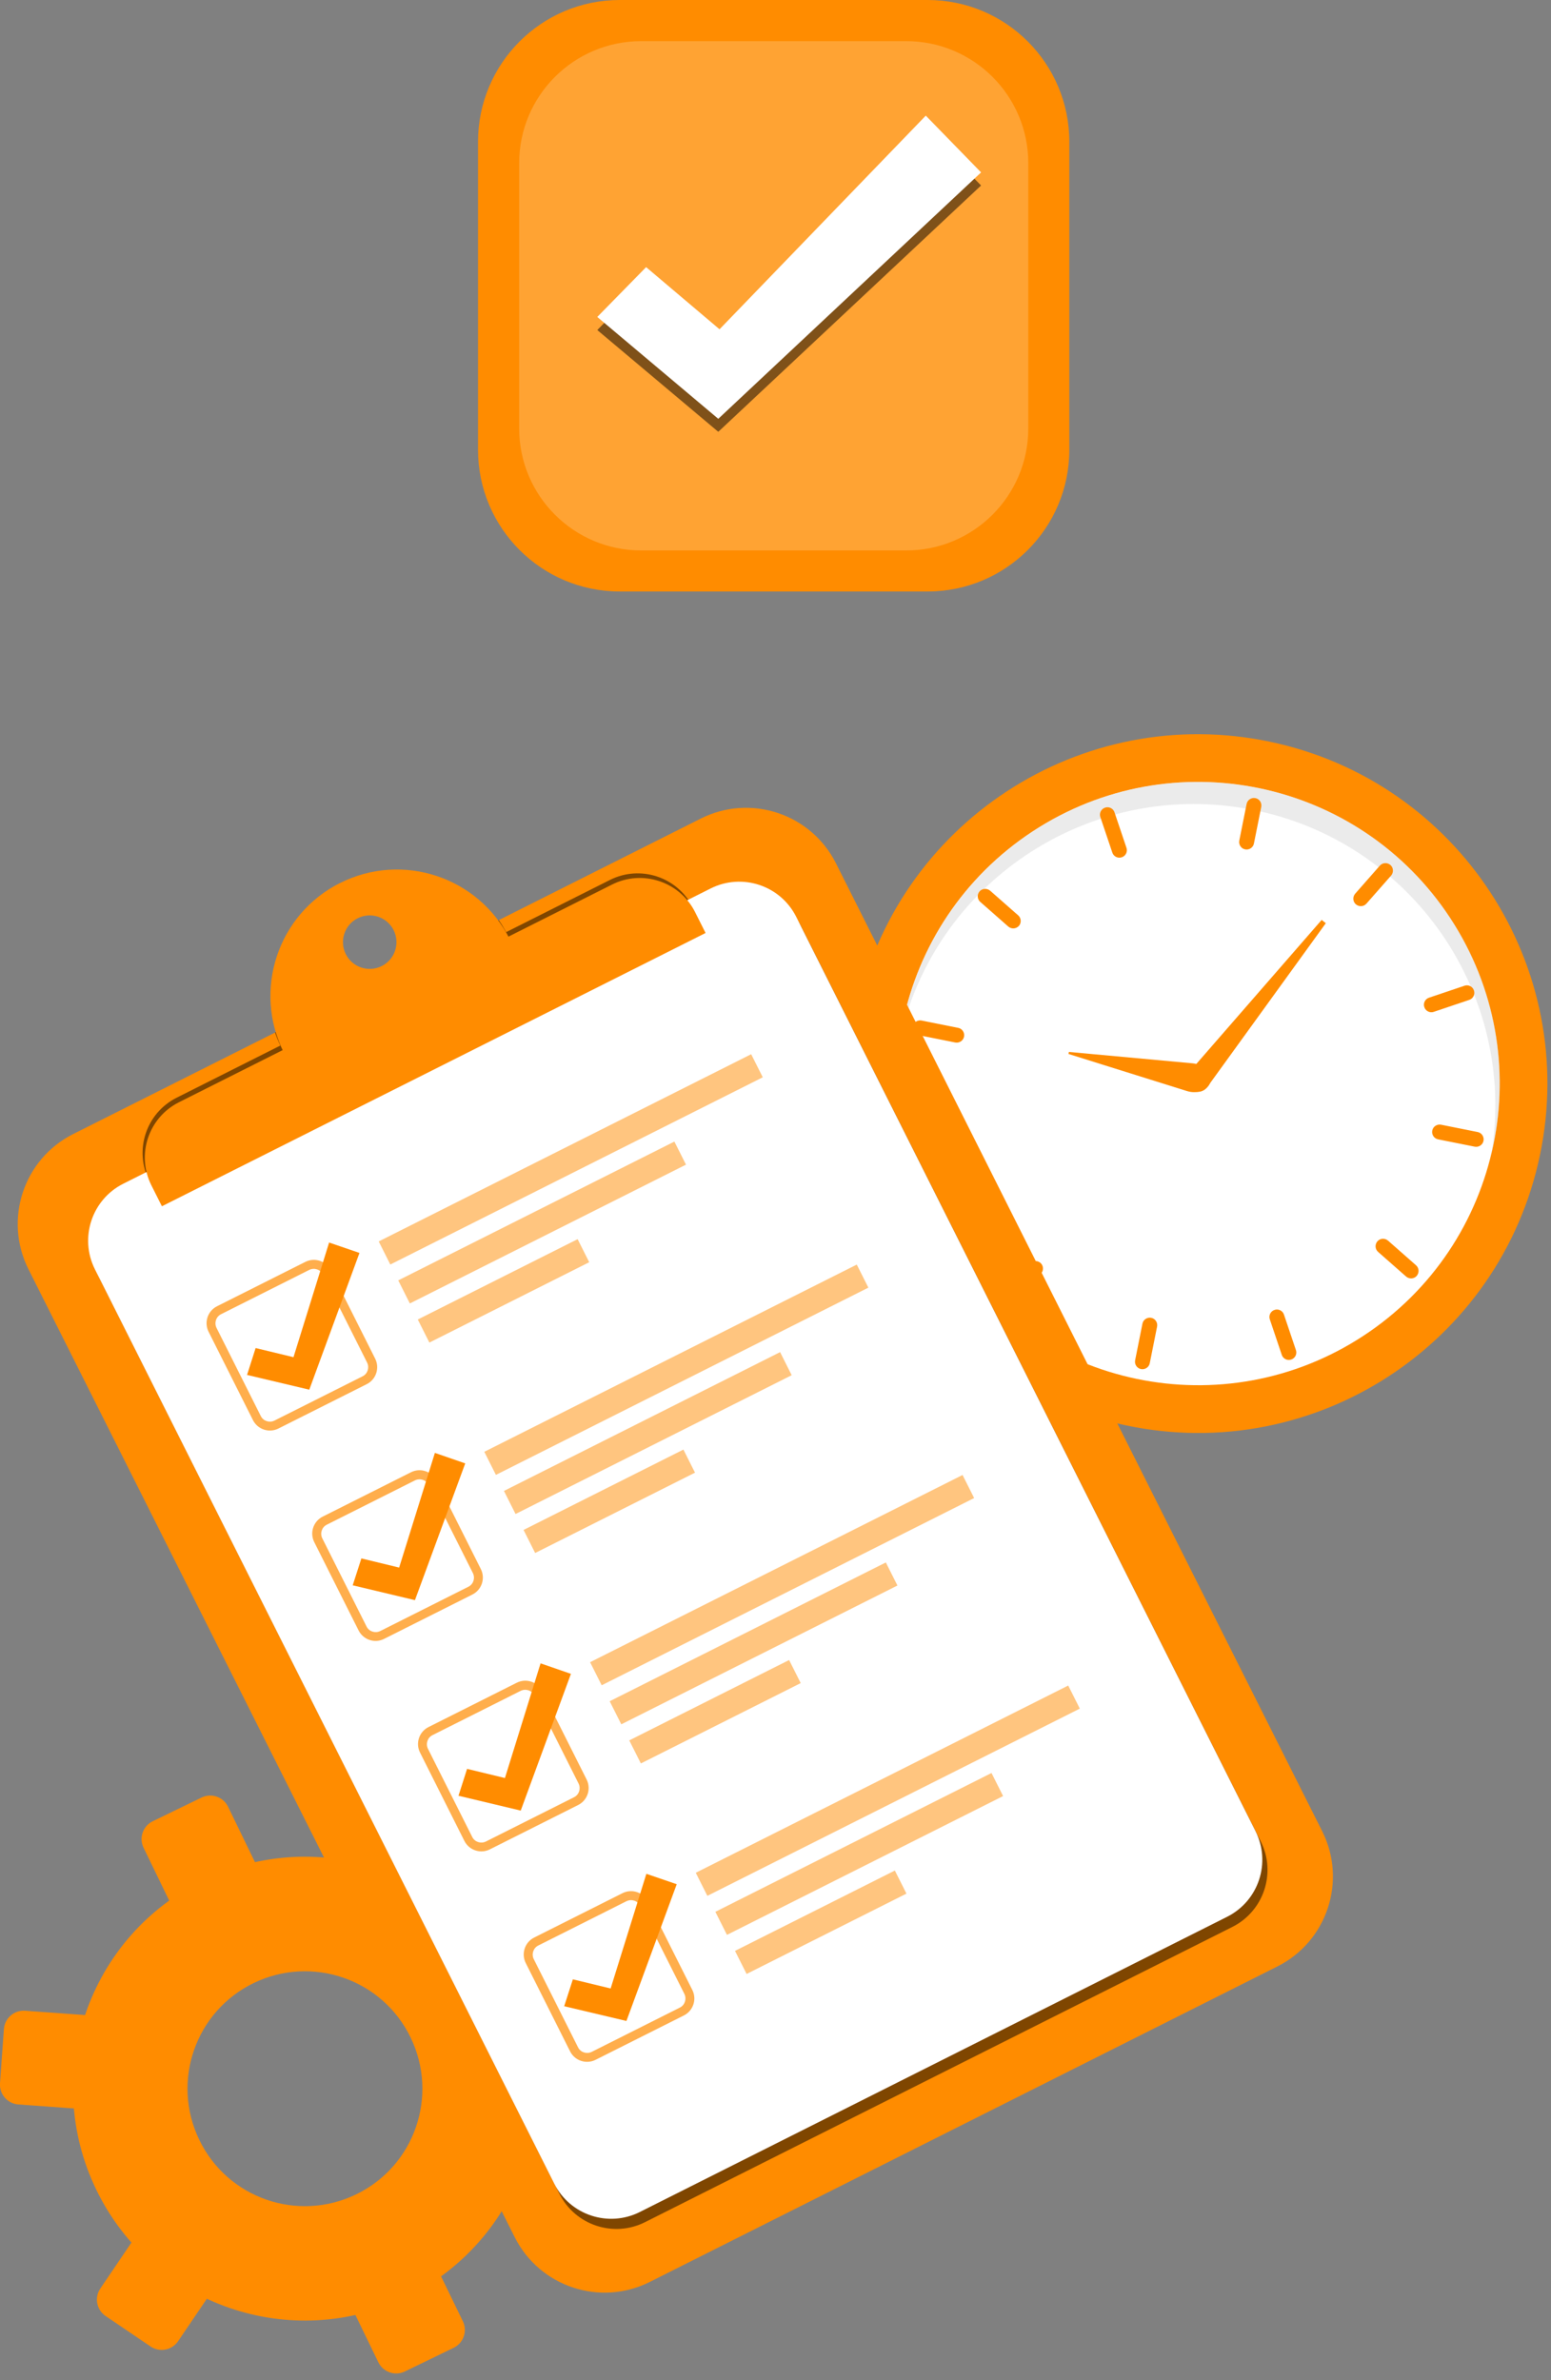 <svg
  width="161"
  height="247"
  viewBox="0 0 161 247"
  fill="none"
  xmlns="http://www.w3.org/2000/svg"
>
<rect x="0" y="0" width="161" height="247" fill="#808080" stroke="none"/>
<g clip-path="url(#clip0_13731_82401)">
<path
      d="M96.291 0H64.331C56.207 0 49.621 6.586 49.621 14.71V46.67C49.621 54.794 56.207 61.38 64.331 61.38H96.291C104.415 61.38 111.001 54.794 111.001 46.67V14.71C111.001 6.586 104.415 0 96.291 0Z"
      fill="url(#paint0_linear_13731_82401)"
    />
<path
      opacity="0.2"
      d="M94.071 4.27H66.561C59.563 4.27 53.891 9.942 53.891 16.939V44.45C53.891 51.447 59.563 57.12 66.561 57.12H94.071C101.068 57.12 106.741 51.447 106.741 44.45V16.939C106.741 9.942 101.068 4.27 94.071 4.27Z"
      fill="white"
    />
<path
      d="M159.848 119.895C163.962 100.302 151.415 81.083 131.822 76.969C112.229 72.854 93.01 85.402 88.895 104.995C84.781 124.587 97.329 143.806 116.921 147.921C136.514 152.035 155.733 139.488 159.848 119.895Z"
      fill="#FF8C00"
    />
<path
      d="M141.532 138.615C155.987 129.134 160.02 109.731 150.539 95.276C141.058 80.821 121.655 76.789 107.2 86.269C92.745 95.75 88.713 115.153 98.194 129.608C107.674 144.063 127.078 148.096 141.532 138.615Z"
      fill="white"
    />
<path
      opacity="0.5"
      d="M130.072 84.04C146.642 87.36 157.502 103.2 154.812 119.74C154.902 119.36 154.992 118.99 155.072 118.6C158.472 101.65 147.482 85.15 130.532 81.76C113.582 78.36 97.082 89.35 93.692 106.3C93.612 106.68 93.552 107.06 93.492 107.45C97.382 91.15 113.512 80.73 130.082 84.05L130.072 84.04Z"
      fill="#D8D8D8"
    />
<path
      d="M129.253 88.141C128.833 88.061 128.563 87.651 128.643 87.231L129.403 83.431C129.483 83.011 129.893 82.741 130.313 82.821C130.733 82.901 131.003 83.311 130.923 83.731L130.163 87.531C130.083 87.951 129.673 88.221 129.253 88.141Z"
      fill="#FF8C00"
    />
<path
      d="M116.442 88.96C116.042 89.1 115.592 88.88 115.462 88.47L114.222 84.79C114.082 84.39 114.302 83.94 114.712 83.81C115.112 83.67 115.562 83.89 115.692 84.3L116.932 87.98C117.072 88.38 116.852 88.83 116.442 88.96Z"
      fill="#FF8C00"
    />
<path
      d="M105.764 96.08C105.484 96.4 104.994 96.43 104.664 96.15L101.754 93.59C101.434 93.31 101.404 92.82 101.684 92.5C101.964 92.18 102.454 92.15 102.784 92.43L105.694 94.99C106.014 95.27 106.044 95.76 105.764 96.09V96.08Z"
      fill="#FF8C00"
    />
<path
      d="M100.072 107.571C99.992 107.991 99.582 108.261 99.162 108.181L95.362 107.421C94.942 107.341 94.672 106.931 94.752 106.511C94.832 106.091 95.242 105.821 95.662 105.901L99.462 106.661C99.882 106.741 100.152 107.151 100.072 107.571Z"
      fill="#FF8C00"
    />
<path
      d="M100.891 120.38C101.031 120.78 100.811 121.23 100.401 121.36L96.721 122.6C96.321 122.74 95.871 122.52 95.741 122.11C95.601 121.71 95.821 121.26 96.231 121.13L99.911 119.89C100.311 119.75 100.761 119.97 100.891 120.38Z"
      fill="#FF8C00"
    />
<path
      d="M108.004 131.051C108.324 131.331 108.354 131.821 108.074 132.151L105.514 135.061C105.234 135.381 104.744 135.411 104.414 135.131C104.094 134.851 104.064 134.361 104.344 134.031L106.904 131.121C107.184 130.801 107.674 130.771 108.004 131.051Z"
      fill="#FF8C00"
    />
<path
      d="M119.5 136.75C119.92 136.83 120.19 137.24 120.11 137.66L119.35 141.46C119.27 141.88 118.86 142.15 118.44 142.07C118.02 141.99 117.75 141.58 117.83 141.16L118.59 137.36C118.67 136.94 119.08 136.67 119.5 136.75Z"
      fill="#FF8C00"
    />
<path
      d="M132.302 135.931C132.702 135.791 133.152 136.011 133.282 136.421L134.522 140.101C134.662 140.501 134.442 140.951 134.032 141.081C133.632 141.221 133.182 141.001 133.052 140.591L131.812 136.911C131.672 136.511 131.892 136.061 132.302 135.931Z"
      fill="#FF8C00"
    />
<path
      d="M142.981 128.81C143.261 128.49 143.751 128.46 144.081 128.74L146.991 131.3C147.311 131.58 147.341 132.07 147.061 132.4C146.781 132.72 146.291 132.75 145.961 132.47L143.051 129.91C142.731 129.63 142.701 129.14 142.981 128.81Z"
      fill="#FF8C00"
    />
<path
      d="M148.674 117.321C148.754 116.901 149.164 116.631 149.584 116.711L153.384 117.471C153.804 117.551 154.074 117.961 153.994 118.381C153.914 118.801 153.504 119.071 153.084 118.991L149.284 118.231C148.864 118.151 148.594 117.741 148.674 117.321Z"
      fill="#FF8C00"
    />
<path
      d="M147.851 104.51C147.711 104.11 147.931 103.66 148.341 103.53L152.021 102.29C152.421 102.15 152.871 102.37 153.001 102.78C153.141 103.18 152.921 103.63 152.511 103.76L148.831 105C148.431 105.14 147.981 104.92 147.851 104.51Z"
      fill="#FF8C00"
    />
<path
      d="M140.742 93.84C140.422 93.56 140.392 93.07 140.672 92.74L143.232 89.83C143.512 89.51 144.002 89.48 144.332 89.76C144.652 90.04 144.682 90.53 144.402 90.86L141.842 93.77C141.562 94.09 141.072 94.12 140.742 93.84Z"
      fill="#FF8C00"
    />
<path
      d="M123.574 113.041C123.034 112.611 122.954 111.811 123.414 111.291L137.194 95.461L137.624 95.801L125.324 112.801C124.914 113.361 124.124 113.471 123.574 113.041Z"
      fill="#FF8C00"
    />
<path
      d="M125.654 112.21C125.474 113.09 124.324 113.57 123.214 113.22L110.914 109.37L110.954 109.16L123.784 110.34C124.944 110.45 125.824 111.33 125.644 112.21H125.654Z"
      fill="#FF8C00"
    />
<path
      d="M21.15 195.09C9.19 200.89 4.2 215.28 10 227.24C15.8 239.2 30.19 244.19 42.15 238.39C54.11 232.59 59.1 218.2 53.3 206.24C47.5 194.28 33.11 189.29 21.15 195.09ZM36.97 227.71C30.91 230.65 23.62 228.12 20.69 222.06C17.75 216 20.28 208.71 26.34 205.78C32.4 202.85 39.69 205.37 42.62 211.43C45.56 217.49 43.03 224.78 36.97 227.71Z"
      fill="#FF8C00"
    />
<path
      d="M20.923 186.532L15.857 188.99C14.834 189.486 14.406 190.718 14.903 191.742L18.635 199.435C19.132 200.458 20.364 200.885 21.388 200.389L26.453 197.931C27.477 197.435 27.904 196.202 27.407 195.179L23.675 187.486C23.179 186.463 21.946 186.035 20.923 186.532Z"
      fill="#FF8C00"
    />
<path
      d="M0.404 210.562L-0 216.178C-0.082 217.313 0.771 218.299 1.906 218.38L10.434 218.995C11.569 219.076 12.555 218.223 12.637 217.088L13.041 211.473C13.123 210.338 12.269 209.352 11.135 209.27L2.607 208.656C1.472 208.574 0.486 209.428 0.404 210.562Z"
      fill="#FF8C00"
    />
<path
      d="M10.966 240.339L15.627 243.497C16.569 244.135 17.849 243.889 18.488 242.947L23.284 235.869C23.922 234.927 23.675 233.646 22.734 233.008L18.073 229.85C17.131 229.212 15.85 229.458 15.212 230.4L10.416 237.478C9.778 238.42 10.024 239.701 10.966 240.339Z"
      fill="#FF8C00"
    />
<path
      d="M42.026 246.089L47.092 243.632C48.115 243.135 48.543 241.903 48.046 240.879L44.314 233.186C43.818 232.163 42.585 231.736 41.562 232.232L36.496 234.69C35.473 235.186 35.045 236.419 35.542 237.442L39.274 245.135C39.771 246.158 41.003 246.586 42.026 246.089Z"
      fill="#FF8C00"
    />
<path
      d="M62.533 222.072L62.938 216.457C63.02 215.322 62.166 214.336 61.031 214.254L52.503 213.64C51.369 213.558 50.382 214.412 50.301 215.547L49.896 221.162C49.814 222.297 50.668 223.283 51.803 223.365L60.331 223.979C61.465 224.061 62.452 223.207 62.533 222.072Z"
      fill="#FF8C00"
    />
<path
      d="M51.983 192.292L47.323 189.134C46.381 188.496 45.1 188.742 44.462 189.684L39.666 196.762C39.028 197.704 39.274 198.985 40.216 199.623L44.877 202.781C45.818 203.419 47.099 203.173 47.737 202.231L52.533 195.153C53.172 194.211 52.925 192.93 51.983 192.292Z"
      fill="#FF8C00"
    />
<path
      d="M72.746 84.942L7.599 117.679C2.442 120.27 0.362 126.552 2.954 131.708L53.427 232.15C56.018 237.307 62.299 239.387 67.456 236.795L132.603 204.058C137.76 201.467 139.84 195.185 137.249 190.029L86.776 89.587C84.184 84.43 77.903 82.35 72.746 84.942Z"
      fill="#FF8C00"
    />
<g style="mix-blend-mode:soft-light" opacity="0.5">
<path
        d="M63.3 91.319L52.54 96.728C52.3 96.288 52.05 95.868 51.77 95.469L28.55 107.138C28.7 107.598 28.89 108.048 29.1 108.498L18.34 113.908C15.17 115.498 13.89 119.358 15.49 122.528L16.58 124.698L73.01 96.338L71.92 94.168C70.33 90.999 66.47 89.719 63.3 91.319Z"
        fill="black"
      />
</g>
<g style="mix-blend-mode:soft-light" opacity="0.5">
<path
        d="M74.302 93.253L13.337 123.889C10.07 125.531 8.753 129.51 10.394 132.776L58.07 227.651C59.712 230.918 63.691 232.236 66.957 230.594L127.923 199.958C131.19 198.317 132.507 194.338 130.866 191.071L83.19 96.196C81.548 92.929 77.569 91.612 74.302 93.253Z"
        fill="black"
      />
</g>
<path
      d="M73.763 92.198L12.798 122.834C9.531 124.476 8.214 128.455 9.855 131.722L57.531 226.597C59.172 229.863 63.152 231.181 66.418 229.539L127.384 198.904C130.651 197.262 131.968 193.283 130.327 190.016L82.651 95.141C81.009 91.874 77.03 90.557 73.763 92.198Z"
      fill="white"
    />
<path
      d="M18.569 114.385L63.531 91.791C66.694 90.201 70.56 91.482 72.15 94.645L73.241 96.816L16.806 125.175L15.715 123.004C14.125 119.841 15.405 115.974 18.569 114.385Z"
      fill="#FF8C00"
    />
<path
      d="M35.298 91.628C28.828 94.878 26.218 102.768 29.468 109.238L52.918 97.458C49.668 90.988 41.778 88.378 35.308 91.628H35.298ZM39.628 100.248C38.258 100.938 36.588 100.388 35.898 99.018C35.208 97.648 35.758 95.978 37.128 95.288C38.498 94.598 40.168 95.148 40.858 96.518C41.548 97.888 40.998 99.558 39.628 100.248Z"
      fill="#FF8C00"
    />
<g opacity="0.7">
<path
        d="M38.063 143.638L28.903 148.238C27.933 148.728 26.743 148.338 26.253 147.358L21.653 138.198C21.163 137.228 21.553 136.038 22.533 135.548L31.693 130.948C32.663 130.458 33.853 130.848 34.343 131.828L38.943 140.988C39.433 141.958 39.043 143.148 38.063 143.638ZM22.943 136.378C22.423 136.638 22.223 137.268 22.473 137.788L27.073 146.948C27.333 147.468 27.963 147.668 28.483 147.418L37.643 142.818C38.163 142.558 38.363 141.928 38.113 141.408L33.513 132.248C33.253 131.728 32.623 131.528 32.103 131.778L22.943 136.378Z"
        fill="#FF8C00"
      />
</g>
<path
      d="M25.645 142.677L32.105 144.208L37.315 130.018L34.164 128.938L30.465 140.837L26.535 139.887L25.645 142.677Z"
      fill="#FF8C00"
    />
<path
      opacity="0.5"
      d="M77.975 109.396L39.312 128.824L40.516 131.219L79.179 111.79L77.975 109.396Z"
      fill="#FF8C00"
    />
<path
      opacity="0.5"
      d="M70.004 118.461L41.34 132.865L42.543 135.26L71.208 120.856L70.004 118.461Z"
      fill="#FF8C00"
    />
<path
      opacity="0.5"
      d="M59.96 128.588L43.367 136.926L44.571 139.32L61.163 130.982L59.96 128.588Z"
      fill="#FF8C00"
    />
<g opacity="0.7">
<path
        d="M49.032 165.468L39.871 170.068C38.901 170.558 37.712 170.168 37.221 169.188L32.621 160.028C32.132 159.058 32.522 157.868 33.502 157.378L42.661 152.778C43.632 152.288 44.822 152.678 45.312 153.658L49.911 162.818C50.401 163.788 50.011 164.978 49.032 165.468ZM33.922 158.218C33.401 158.478 33.202 159.108 33.452 159.628L38.051 168.788C38.312 169.308 38.941 169.508 39.462 169.258L48.621 164.658C49.142 164.398 49.342 163.768 49.092 163.248L44.492 154.088C44.231 153.568 43.602 153.368 43.081 153.618L33.922 158.218Z"
        fill="#FF8C00"
      />
</g>
<path
      d="M36.613 164.508L43.073 166.048L48.293 151.858L45.143 150.768L41.433 162.668L37.513 161.718L36.613 164.508Z"
      fill="#FF8C00"
    />
<path
      opacity="0.5"
      d="M88.936 131.226L50.273 150.654L51.477 153.049L90.14 133.62L88.936 131.226Z"
      fill="#FF8C00"
    />
<path
      opacity="0.5"
      d="M80.977 140.311L52.312 154.715L53.516 157.109L82.18 142.705L80.977 140.311Z"
      fill="#FF8C00"
    />
<path
      opacity="0.5"
      d="M70.941 150.424L54.348 158.762L55.551 161.156L72.144 152.818L70.941 150.424Z"
      fill="#FF8C00"
    />
<g opacity="0.7">
<path
        d="M60.012 187.308L50.852 191.908C49.882 192.398 48.692 192.008 48.202 191.028L43.602 181.868C43.112 180.898 43.502 179.708 44.482 179.218L53.642 174.618C54.612 174.128 55.802 174.518 56.292 175.498L60.892 184.658C61.382 185.628 60.992 186.818 60.012 187.308ZM44.892 180.058C44.372 180.318 44.172 180.948 44.422 181.468L49.022 190.628C49.282 191.148 49.912 191.348 50.432 191.098L59.592 186.498C60.112 186.238 60.312 185.608 60.062 185.088L55.462 175.928C55.202 175.408 54.572 175.208 54.052 175.458L44.892 180.058Z"
        fill="#FF8C00"
      />
</g>
<path
      d="M47.594 186.347L54.054 187.887L59.264 173.697L56.114 172.607L52.414 184.507L48.484 183.557L47.594 186.347Z"
      fill="#FF8C00"
    />
<path
      opacity="0.5"
      d="M99.917 153.06L61.254 172.488L62.457 174.883L101.12 155.454L99.917 153.06Z"
      fill="#FF8C00"
    />
<path
      opacity="0.5"
      d="M91.953 162.135L63.289 176.539L64.492 178.934L93.157 164.53L91.953 162.135Z"
      fill="#FF8C00"
    />
<path
      opacity="0.5"
      d="M81.913 172.262L65.32 180.6L66.524 182.994L83.117 174.656L81.913 172.262Z"
      fill="#FF8C00"
    />
<g opacity="0.7">
<path
        d="M70.985 209.147L61.825 213.747C60.855 214.237 59.665 213.847 59.175 212.867L54.575 203.707C54.085 202.737 54.475 201.547 55.455 201.057L64.615 196.457C65.585 195.967 66.775 196.357 67.265 197.337L71.865 206.497C72.355 207.467 71.965 208.657 70.985 209.147ZM55.875 201.887C55.355 202.147 55.155 202.777 55.405 203.297L60.005 212.457C60.265 212.977 60.895 213.177 61.415 212.927L70.575 208.327C71.095 208.067 71.295 207.437 71.045 206.917L66.445 197.757C66.185 197.237 65.555 197.037 65.035 197.287L55.875 201.887Z"
        fill="#FF8C00"
      />
</g>
<path
      d="M58.566 208.187L65.026 209.717L70.246 195.527L67.096 194.447L63.386 206.347L59.466 205.397L58.566 208.187Z"
      fill="#FF8C00"
    />
<path
      opacity="0.5"
      d="M110.886 174.909L72.223 194.338L73.426 196.733L112.089 177.304L110.886 174.909Z"
      fill="#FF8C00"
    />
<path
      opacity="0.5"
      d="M102.922 183.985L74.258 198.389L75.461 200.783L104.126 186.379L102.922 183.985Z"
      fill="#FF8C00"
    />
<path
      opacity="0.5"
      d="M92.89 194.107L76.297 202.445L77.5 204.84L94.093 196.502L92.89 194.107Z"
      fill="#FF8C00"
    />
    
<g clip-path="url(#clip1_13731_82401)">
<g style="mix-blend-mode:soft-light" opacity="0.5">
<path
          d="M62 34.249L74.56 44.809L101.84 19.249L96.1 13.359L74.69 35.529L67.07 29.069L62 34.249Z"
          fill="black"
        />
</g>
<path
        d="M62 32.89L74.56 43.46L101.84 17.89L96.1 12L74.69 34.17L67.07 27.72L62 32.89Z"
        fill="white"
      />
</g>
</g>
<defs>
<linearGradient
      id="paint0_linear_13731_82401"
      x1="45.311"
      y1="56.75"
      x2="125.301"
      y2="-2.8"
      gradientUnits="userSpaceOnUse"
    >
<stop stop-color="#FF8C00" />
<stop offset="1" stop-color="#FF8C00" />
</linearGradient>
<clipPath id="clip0_13731_82401">
<rect width="160.63" height="246.3" fill="white" />
</clipPath>
<clipPath id="clip1_13731_82401">
<rect width="39.84" height="32.81" fill="white" transform="translate(62 12)" />
</clipPath>
</defs>
</svg>
